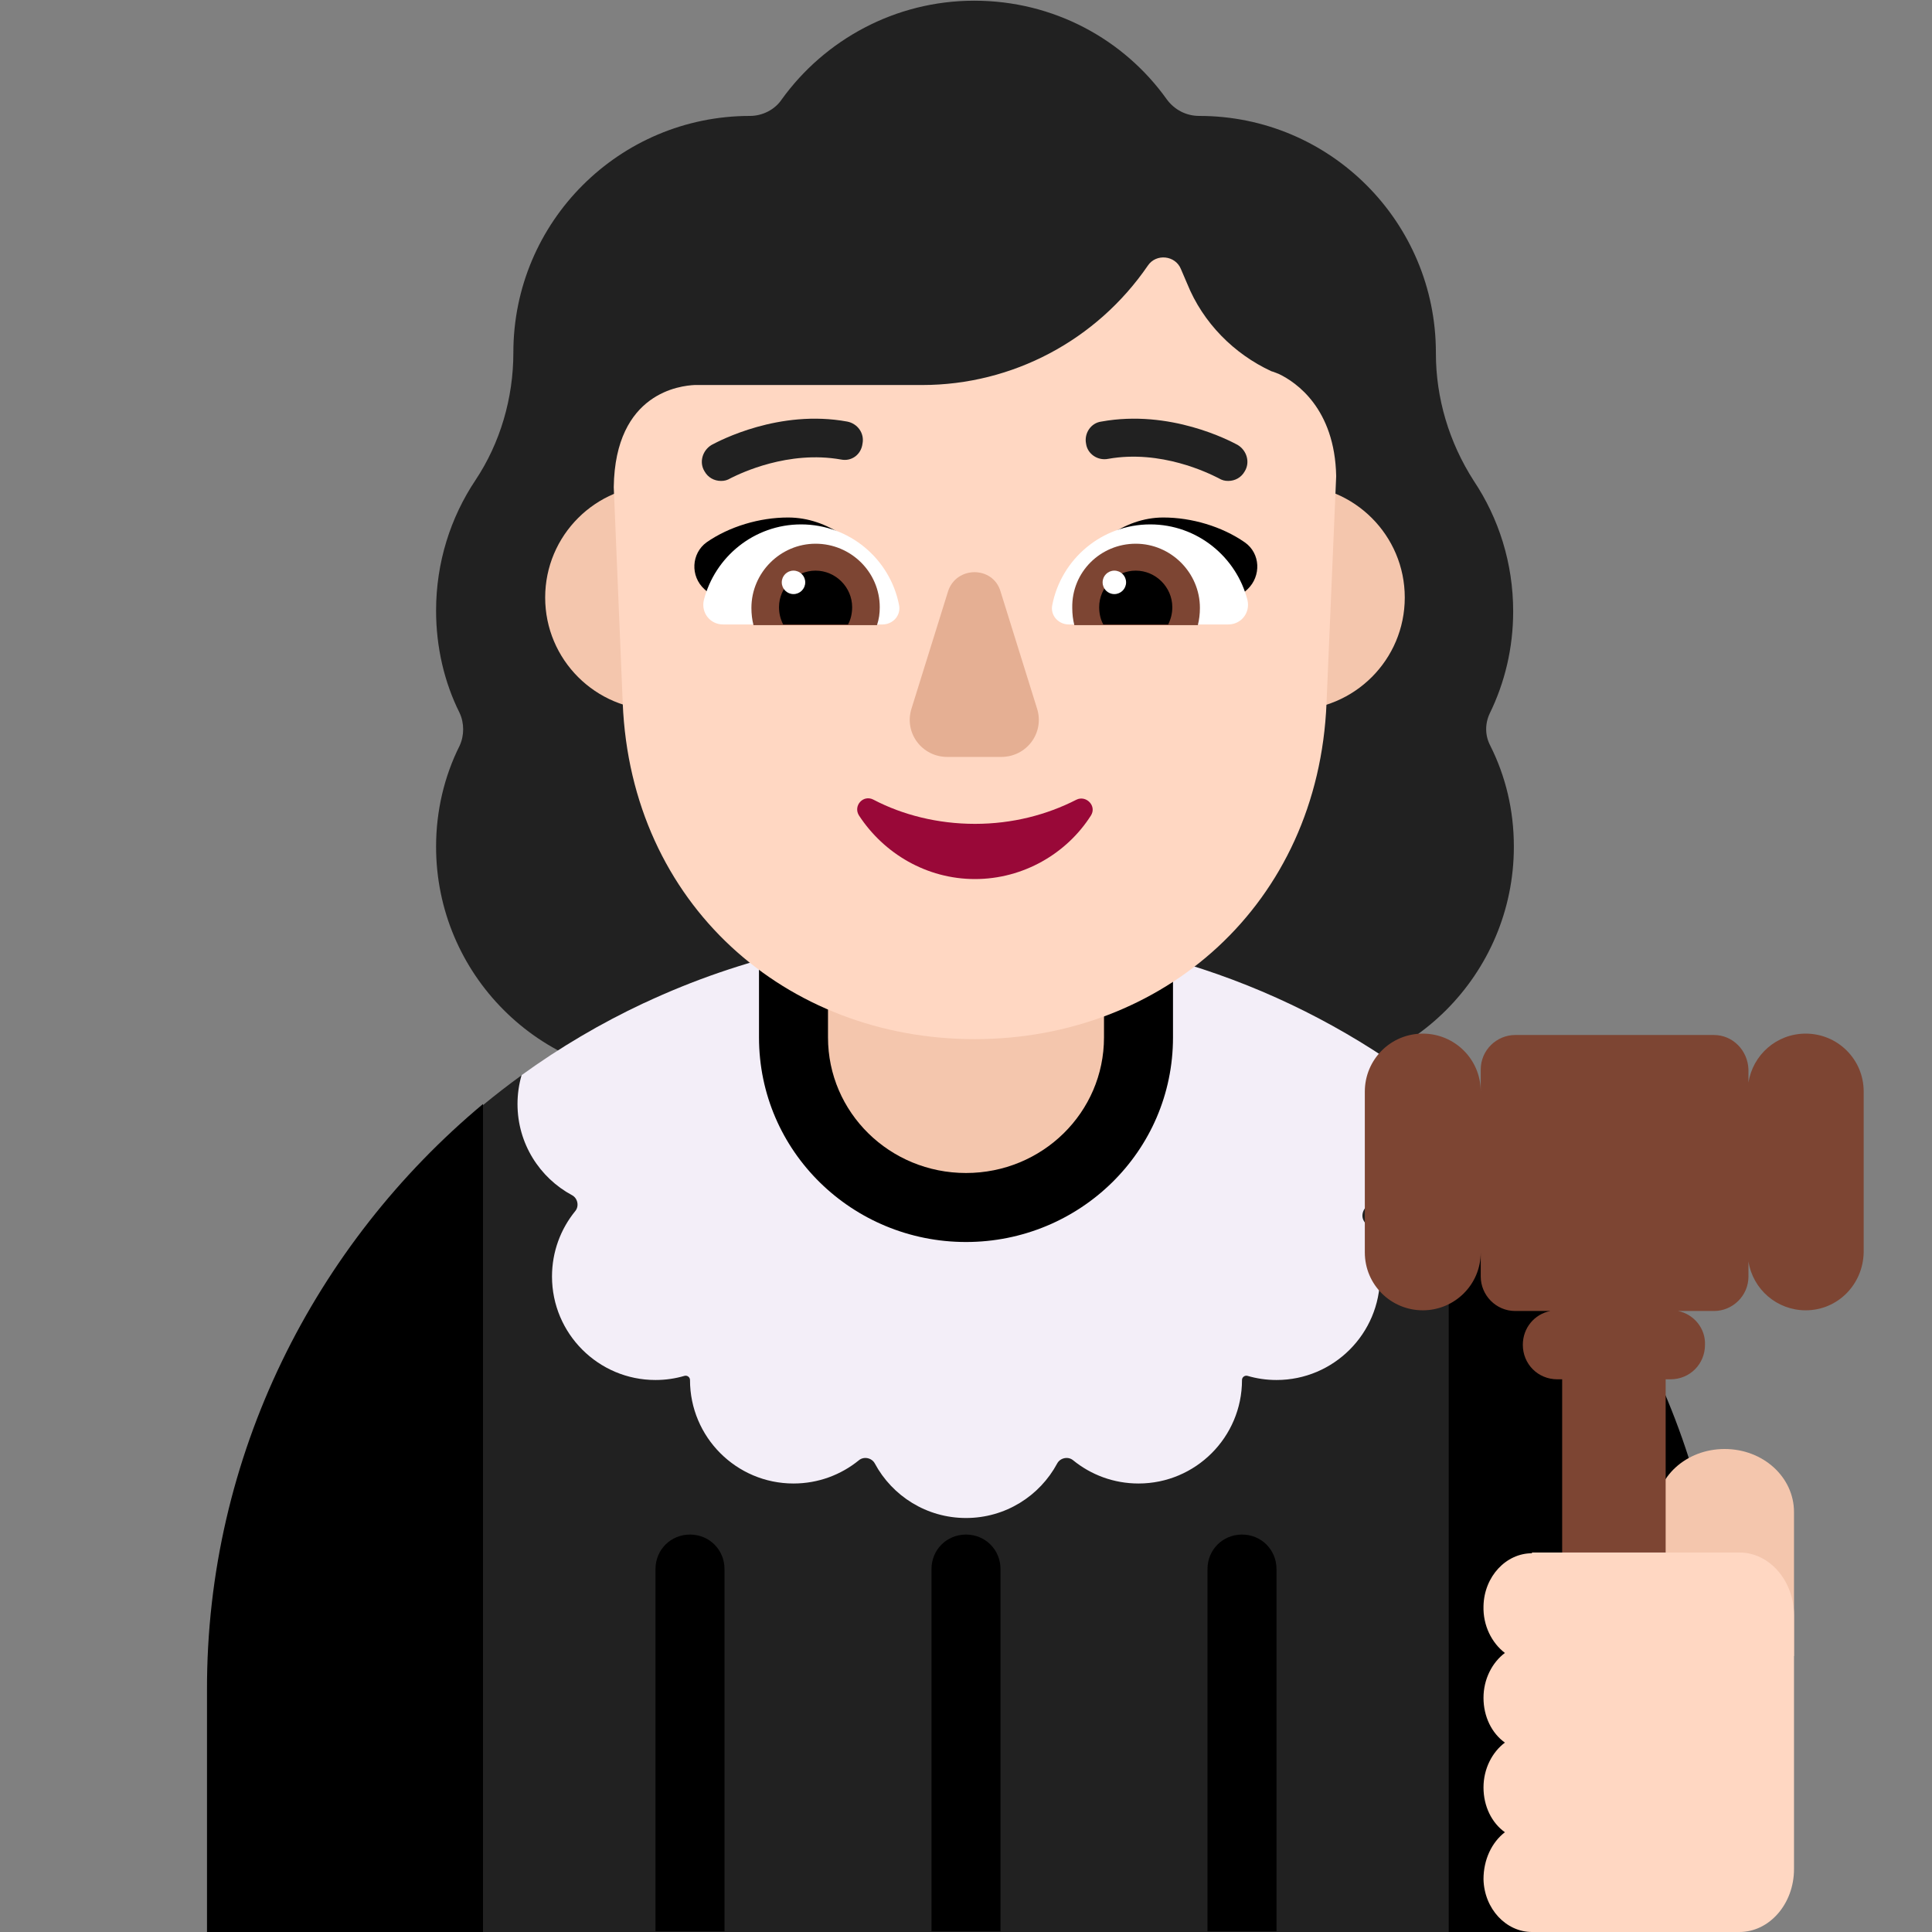<svg viewBox="2 2 28 28" xmlns="http://www.w3.org/2000/svg">
<rect x="2" y="2" width="28" height="28" fill="#808080" stroke="none"/>
<path d="M23.59 12.34C23.81 11.89 23.93 11.39 23.93 10.86C23.93 10.16 23.72 9.51 23.36 8.97C23 8.41 22.81 7.77 22.81 7.12V7.11C22.81 5.22 21.28 3.68 19.38 3.68C19.19 3.68 19.02 3.59 18.91 3.44C18.29 2.57 17.27 2.01 16.12 2.01C14.97 2.01 13.95 2.58 13.33 3.44C13.23 3.59 13.05 3.68 12.87 3.68C10.98 3.68 9.44 5.21 9.44 7.11C9.44 7.77 9.25 8.42 8.89 8.96C8.53 9.5 8.32 10.15 8.32 10.85C8.32 11.38 8.44 11.89 8.66 12.33C8.73 12.48 8.73 12.66 8.66 12.81C8.44 13.25 8.32 13.75 8.32 14.27C8.32 16.12 9.82 17.62 11.67 17.62H20.59C22.44 17.62 23.94 16.12 23.94 14.27C23.94 13.74 23.82 13.25 23.6 12.81C23.52 12.66 23.52 12.49 23.59 12.34Z" fill="#212121"/>
<path d="M9 18.016C9.183 17.865 9.371 17.72 9.564 17.58L16.005 17.5L22.953 17.972C22.969 17.985 22.984 17.998 23 18.011L24.5 24L23 30H9L7.5 24L9 18.016Z" fill="#212121"/>
<path d="M16.036 15.5C16.024 15.5 16.012 15.5 16 15.5C14.331 15.5 12.75 15.873 11.334 16.537L11.332 16.537C10.707 16.83 10.113 17.181 9.559 17.582C9.521 17.715 9.5 17.855 9.5 18C9.5 18.572 9.82 19.069 10.291 19.322C10.373 19.366 10.396 19.481 10.337 19.552C10.126 19.811 10 20.141 10 20.5C10 21.328 10.672 22 11.5 22C11.646 22 11.787 21.979 11.92 21.94C11.96 21.929 12 21.959 12 22C12 22.828 12.672 23.5 13.5 23.5C13.859 23.5 14.189 23.374 14.448 23.163C14.519 23.104 14.634 23.127 14.678 23.209C14.931 23.68 15.428 24 16 24C16.572 24 17.069 23.68 17.322 23.209C17.366 23.127 17.481 23.104 17.552 23.163C17.811 23.374 18.141 23.5 18.5 23.5C19.328 23.5 20 22.828 20 22C20 21.959 20.04 21.929 20.08 21.94C20.213 21.979 20.354 22 20.5 22C21.328 22 22 21.328 22 20.5C22 20.205 21.915 19.93 21.768 19.698C21.712 19.611 21.765 19.48 21.866 19.455C22.512 19.293 22.992 18.712 23 18.018C21.141 16.48 18.768 15.542 16.177 15.501C16.13 15.501 16.083 15.5 16.036 15.5Z" fill="#F3EEF8"/>
<path d="M15.076 10.342L14.438 10.902L14.433 10.905C13.521 11.715 13 12.874 13 14.086V17.035C13 18.691 14.357 20 16 20C17.643 20 19 18.691 19 17.035L19 14.086C19 12.867 18.464 11.71 17.557 10.905L17.552 10.902L16.922 10.348L16.914 10.342C16.384 9.886 15.606 9.886 15.076 10.342Z" fill="black"/>
<path d="M5 26.5C4.99 23.09 6.568 20.03 9 18V30H5L5 26.5Z" fill="black"/>
<path d="M22.996 30V18.01C25.449 20.03 27 23.09 27 26.5V30H22.996Z" fill="black"/>
<path d="M12.5 24.74V29.99H11.5V24.74C11.5 24.46 11.72 24.24 12 24.24C12.28 24.24 12.5 24.46 12.5 24.74Z" fill="black"/>
<path d="M16.5 24.74V29.99H15.5V24.74C15.5 24.46 15.72 24.24 16 24.24C16.28 24.24 16.5 24.46 16.5 24.74Z" fill="black"/>
<path d="M20.5 24.74V29.99H19.5V24.74C19.5 24.46 19.72 24.24 20 24.24C20.28 24.24 20.5 24.46 20.5 24.74Z" fill="black"/>
<path d="M15.097 11.653L15.728 11.1C15.883 10.967 16.107 10.967 16.262 11.1L16.893 11.653C17.592 12.274 18 13.161 18 14.086L18 17.035C18 18.122 17.107 19 16 19C14.893 19 14 18.122 14 17.035L14 14.086C14 13.161 14.398 12.274 15.097 11.653Z" fill="#F4C6AD"/>
<path d="M26.995 23C27.552 23 28 23.407 28 23.914V26H26V23.914C25.989 23.407 26.437 23 26.995 23Z" fill="#F4C6AD"/>
<path d="M22.62 20.99C22.16 20.99 21.78 20.62 21.78 20.15V17.82C21.78 17.36 22.15 16.98 22.62 16.98C23.08 16.98 23.46 17.35 23.46 17.82V18L23.46 17.5C23.46 17.22 23.69 17 23.96 17H26.84C27.11 17 27.33 17.22 27.34 17.5V17.69C27.402 17.291 27.745 16.98 28.17 16.98C28.63 16.98 29.01 17.35 29.01 17.82V20.15C29 20.62 28.63 20.99 28.17 20.99C27.754 20.99 27.403 20.687 27.34 20.281V20.5C27.34 20.78 27.11 21 26.84 21H26.32C26.55 21.047 26.719 21.253 26.71 21.49C26.71 21.77 26.49 21.99 26.21 21.99H26.14V27.37H24.64V21.99H24.57C24.29 21.99 24.07 21.77 24.07 21.49C24.07 21.245 24.238 21.046 24.468 21H23.96C23.68 21 23.46 20.77 23.46 20.5V20L23.46 20.15C23.46 20.62 23.08 20.99 22.62 20.99Z" fill="#7D4533"/>
<path d="M24.202 24.511C23.828 24.511 23.51 24.846 23.5 25.275C23.491 25.558 23.619 25.809 23.81 25.956C23.628 26.092 23.5 26.333 23.5 26.606C23.5 26.878 23.619 27.119 23.81 27.255C23.628 27.391 23.5 27.632 23.5 27.905C23.5 28.177 23.619 28.418 23.81 28.554C23.619 28.701 23.5 28.952 23.5 29.235C23.51 29.665 23.828 30 24.202 30H27.208C27.645 30 28 29.591 28 29.089V25.411C28 24.909 27.645 24.5 27.208 24.5H24.202V24.511Z" fill="#FFD7C2"/>
<path d="M13.161 10.66C13.161 11.56 12.431 12.29 11.531 12.29C10.631 12.29 9.901 11.56 9.901 10.66C9.901 9.76 10.631 9.03 11.531 9.03C12.431 9.03 13.161 9.76 13.161 10.66Z" fill="#F4C6AD"/>
<path d="M22.359 10.66C22.359 11.56 21.629 12.29 20.729 12.29C19.828 12.29 19.099 11.56 19.099 10.66C19.099 9.76 19.828 9.03 20.729 9.03C21.629 9.03 22.359 9.76 22.359 10.66Z" fill="#F4C6AD"/>
<path d="M12.065 7.58H15.365C16.675 7.58 17.895 6.93 18.635 5.85C18.755 5.67 19.035 5.7 19.115 5.9L19.205 6.11C19.435 6.68 19.885 7.13 20.425 7.38C20.465 7.39 20.505 7.41 20.535 7.42C20.785 7.54 21.345 7.92 21.365 8.9L21.225 12.19C21.105 15.11 18.855 17.06 16.125 17.06C13.395 17.06 11.145 15.11 11.025 12.19L10.895 9.06C10.915 7.68 11.875 7.59 12.065 7.58Z" fill="#FFD7C2"/>
<path d="M13.42 9.5C14.01 9.5 14.49 9.9 14.79 10.36C14.536 10.438 14.289 10.508 14.045 10.577C13.599 10.704 13.163 10.828 12.71 10.99L12.21 10.54C12 10.35 12.02 10.02 12.24 9.86C12.57 9.63 13.01 9.5 13.42 9.5Z" fill="black"/>
<path d="M18.86 9.5C18.28 9.5 17.8 9.91 17.5 10.36C17.767 10.443 18.027 10.517 18.286 10.591C18.714 10.713 19.137 10.834 19.58 10.99L20.08 10.54C20.28 10.35 20.27 10.02 20.04 9.86C19.71 9.63 19.27 9.5 18.86 9.5Z" fill="black"/>
<path d="M12.2 10.7C12.36 10.07 12.93 9.6 13.61 9.6C14.31 9.6 14.9 10.1 15.03 10.77C15.06 10.92 14.94 11.05 14.79 11.05H12.48C12.29 11.05 12.16 10.88 12.2 10.7Z" fill="white"/>
<path d="M20.08 10.7C19.92 10.07 19.35 9.6 18.67 9.6C17.97 9.6 17.38 10.1 17.25 10.77C17.22 10.92 17.34 11.05 17.49 11.05H19.8C19.99 11.05 20.12 10.88 20.08 10.7Z" fill="white"/>
<path d="M12.89 10.81C12.89 10.3 13.31 9.88 13.82 9.88C14.33 9.88 14.75 10.29 14.75 10.8C14.75 10.89 14.74 10.97 14.71 11.06H12.92C12.9 10.98 12.89 10.9 12.89 10.81Z" fill="#7D4533"/>
<path d="M19.39 10.81C19.39 10.3 18.97 9.88 18.46 9.88C17.95 9.88 17.53 10.29 17.54 10.81C17.54 10.9 17.55 10.98 17.57 11.06H19.36C19.38 10.98 19.39 10.9 19.39 10.81Z" fill="#7D4533"/>
<path d="M13.82 10.27C14.11 10.27 14.35 10.51 14.35 10.8C14.35 10.89 14.33 10.98 14.29 11.05H13.35C13.31 10.97 13.29 10.89 13.29 10.8C13.29 10.51 13.53 10.27 13.82 10.27Z" fill="black"/>
<path d="M18.46 10.27C18.17 10.27 17.93 10.51 17.93 10.8C17.93 10.89 17.95 10.98 17.99 11.05H18.93C18.97 10.97 18.99 10.89 18.99 10.8C18.99 10.51 18.75 10.27 18.46 10.27Z" fill="black"/>
<path d="M13.67 10.44C13.67 10.534 13.594 10.61 13.5 10.61C13.406 10.61 13.33 10.534 13.33 10.44C13.33 10.346 13.406 10.27 13.5 10.27C13.594 10.27 13.67 10.346 13.67 10.44Z" fill="white"/>
<path d="M18.32 10.44C18.32 10.534 18.244 10.61 18.15 10.61C18.056 10.61 17.98 10.534 17.98 10.44C17.98 10.346 18.056 10.27 18.15 10.27C18.244 10.27 18.32 10.346 18.32 10.44Z" fill="white"/>
<path d="M16.13 13.94C15.59 13.94 15.08 13.81 14.66 13.59C14.51 13.51 14.36 13.68 14.45 13.82C14.81 14.37 15.43 14.74 16.13 14.74C16.83 14.74 17.46 14.37 17.81 13.82C17.9 13.68 17.74 13.52 17.6 13.59C17.17 13.81 16.67 13.94 16.13 13.94Z" fill="#990838"/>
<path d="M15.74 10.57L15.21 12.27C15.1 12.62 15.36 12.97 15.73 12.97H16.51C16.88 12.97 17.14 12.62 17.03 12.27L16.5 10.57C16.39 10.2 15.86 10.2 15.74 10.57Z" fill="#E5AF93"/>
<path d="M19.66 8.93C19.71 8.96 19.75 8.97 19.8 8.97C19.9 8.97 19.99 8.92 20.04 8.83C20.12 8.7 20.07 8.53 19.94 8.45C19.94 8.45 19.936 8.448 19.931 8.445C19.828 8.39 18.959 7.928 17.96 8.11C17.81 8.13 17.71 8.28 17.74 8.43C17.76 8.58 17.91 8.68 18.06 8.65C18.828 8.513 19.521 8.861 19.642 8.921C19.653 8.927 19.66 8.93 19.66 8.93Z" fill="#212121"/>
<path d="M12.21 8.83C12.26 8.92 12.35 8.97 12.45 8.97C12.5 8.97 12.54 8.96 12.59 8.93C12.59 8.93 12.597 8.927 12.608 8.921C12.729 8.862 13.422 8.523 14.19 8.66C14.34 8.69 14.48 8.59 14.5 8.43C14.53 8.28 14.43 8.14 14.28 8.11C13.291 7.928 12.423 8.39 12.319 8.445C12.315 8.448 12.31 8.45 12.31 8.45C12.18 8.53 12.13 8.7 12.21 8.83Z" fill="#212121"/>
</svg>
